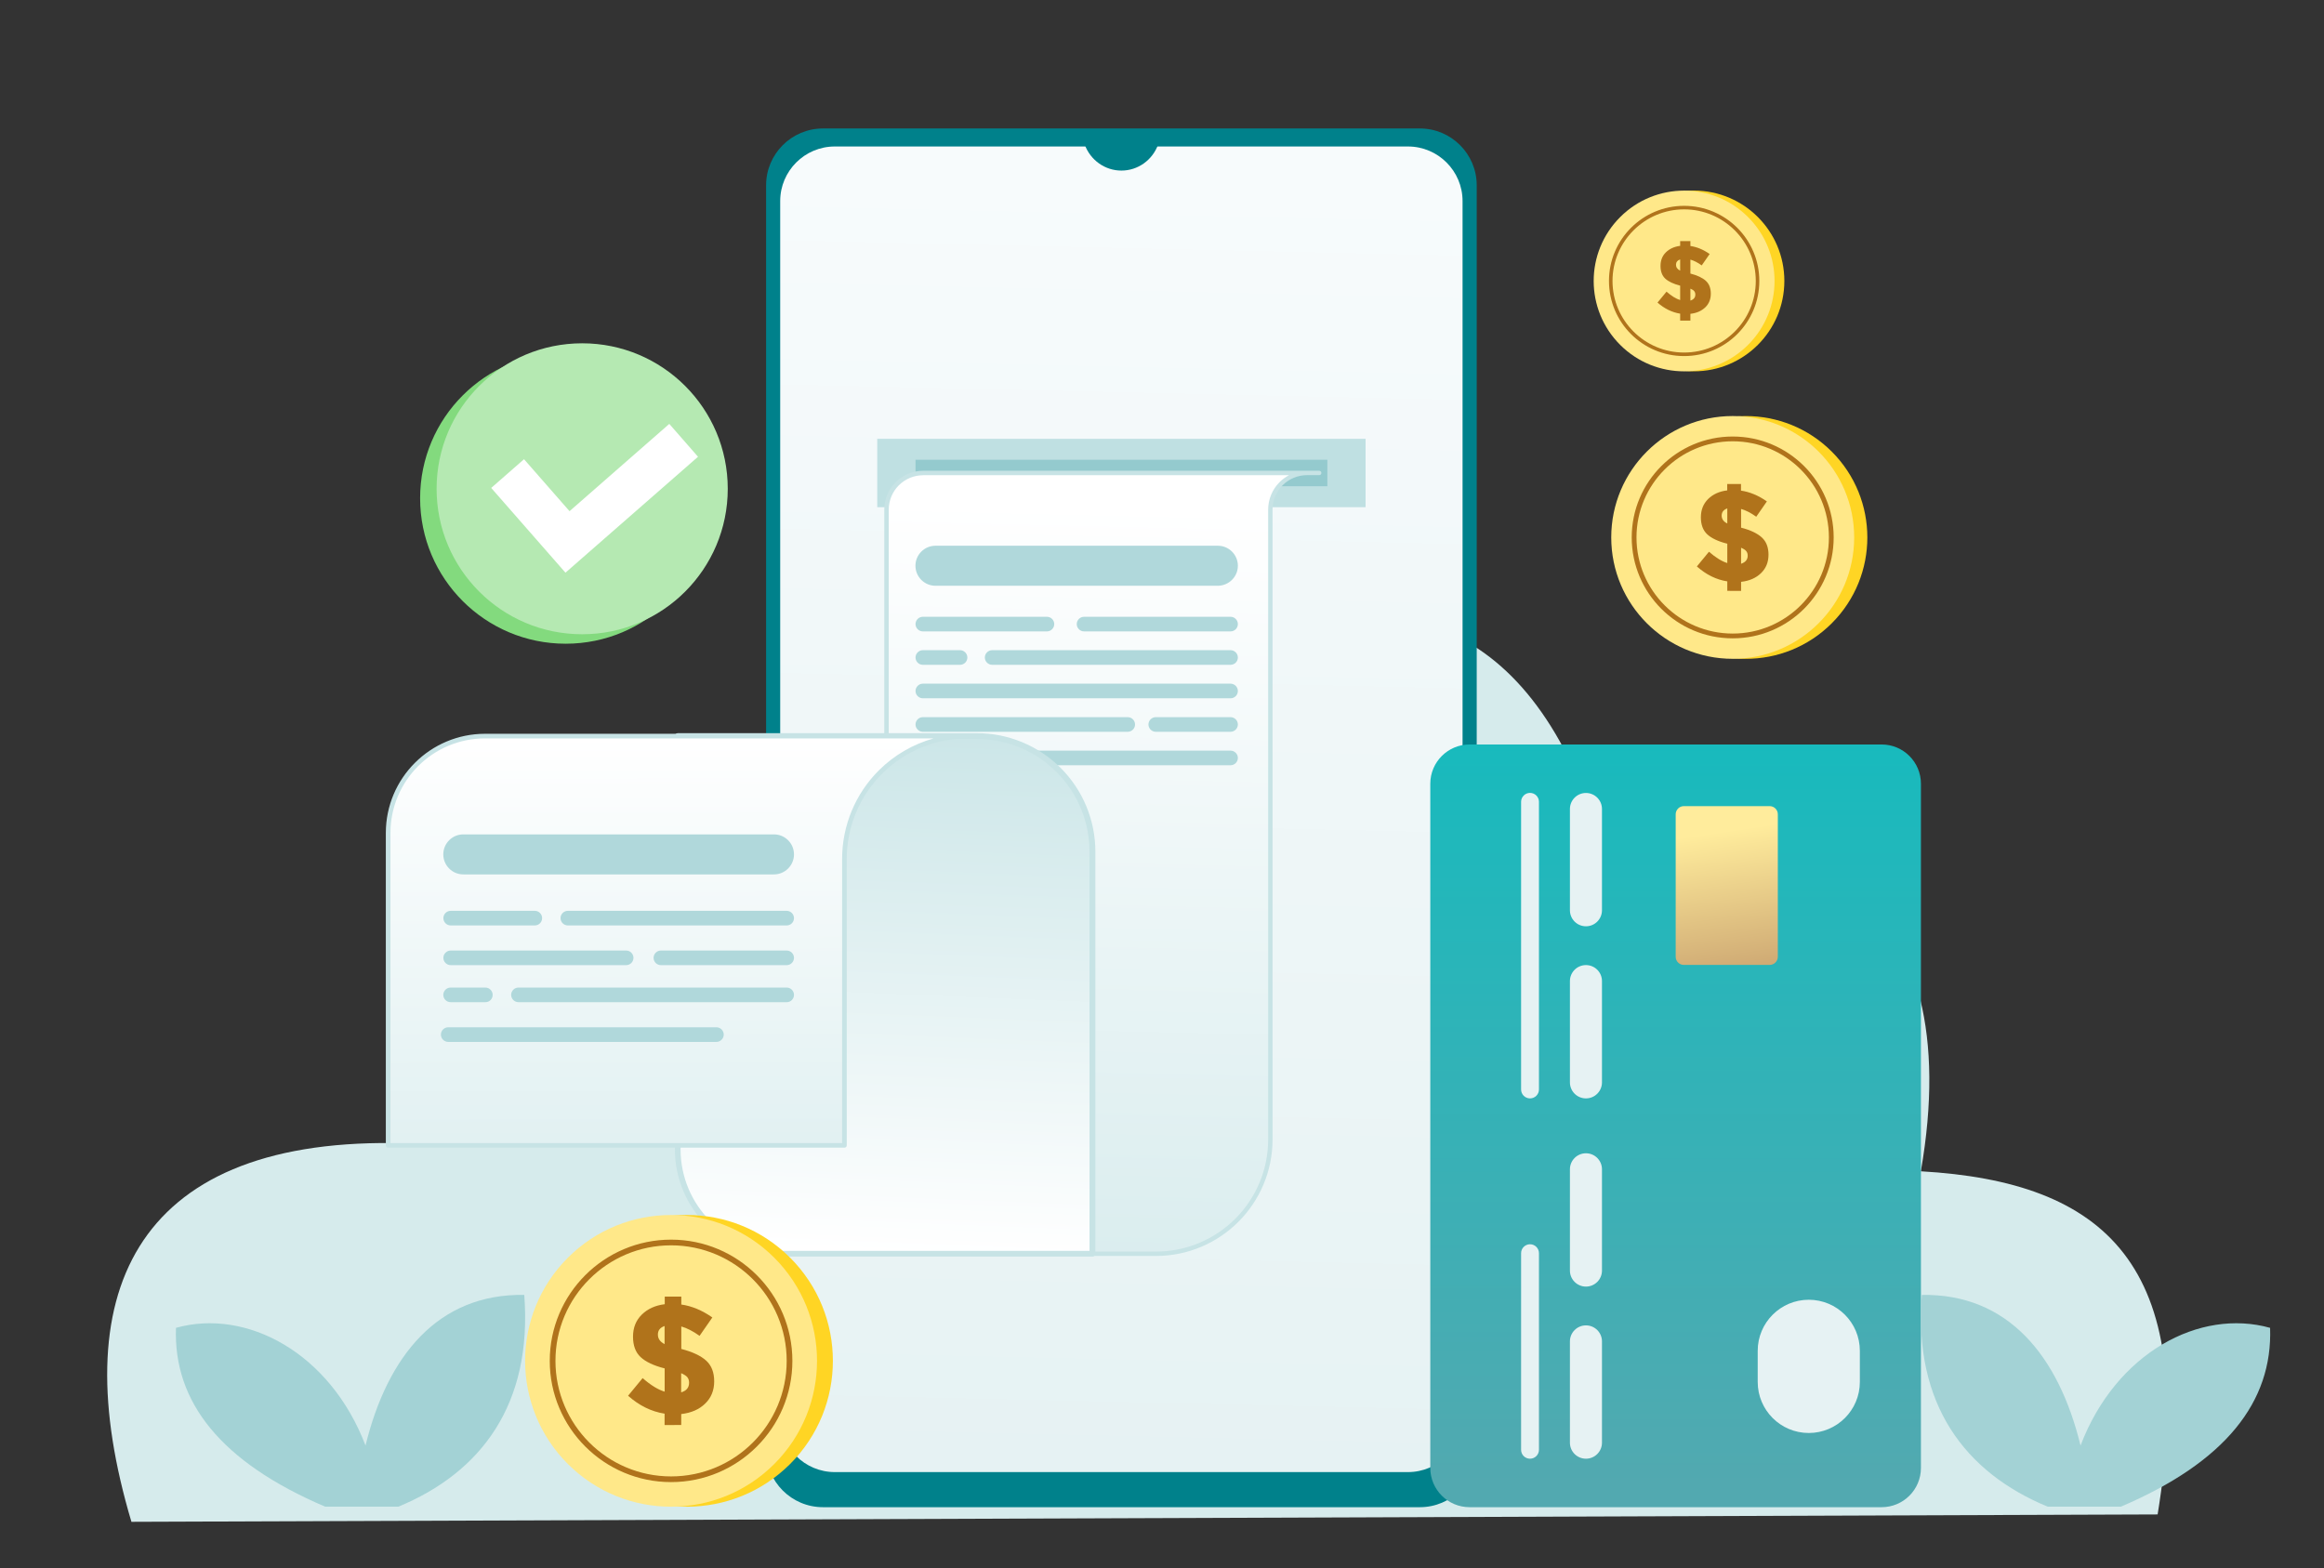 <svg width="403" height="272" viewBox="0 0 403 272" fill="none" xmlns="http://www.w3.org/2000/svg">
<rect x="0" y="0" width="403" height="272" fill="#333333" stroke="none"/>
<g clip-path="url(#clip0_6821_4558)">
<path fill-rule="evenodd" clip-rule="evenodd" d="M22.791 263.935C11.077 224.647 23.098 197.788 68.163 198.242C68.764 137.608 102.877 129.972 136.068 147.326C146.366 112.284 168.698 101.271 203.973 116.169C239.301 98.093 263.877 105.809 276.499 142.214C313.644 139.757 341.372 155.67 333.091 203.141C365.027 204.97 381.228 219.374 374.149 262.653L22.791 263.935Z" fill="#D6EBEC"/>
<path fill-rule="evenodd" clip-rule="evenodd" d="M256.075 32.133C256.075 26.7 251.654 22.282 246.218 22.282H142.705C137.269 22.282 132.848 26.7 132.848 32.133V251.546C132.848 256.98 137.269 261.398 142.705 261.398H246.218C251.654 261.398 256.075 256.98 256.075 251.546V32.133Z" fill="#00818B"/>
<path fill-rule="evenodd" clip-rule="evenodd" d="M253.619 34.87C253.619 29.65 249.371 25.405 244.149 25.405H144.763C139.54 25.405 135.293 29.65 135.293 34.87V245.846C135.293 251.065 139.54 255.311 144.763 255.311H244.149C249.371 255.311 253.619 251.065 253.619 245.846V34.87Z" fill="url(#paint0_linear_6821_4558)"/>
<path fill-rule="evenodd" clip-rule="evenodd" d="M200.832 25.058C199.844 27.782 197.306 29.584 194.461 29.584C191.616 29.584 189.078 27.782 188.09 25.058H200.832Z" fill="#00818B"/>
<path d="M236.802 76.107H152.121V87.961H236.802V76.107Z" fill="#BFE0E2"/>
<path d="M230.175 79.738H158.758V84.33H230.175V79.738Z" fill="#94CACE"/>
<path fill-rule="evenodd" clip-rule="evenodd" d="M228.761 82.034C228.761 82.034 227.866 82.034 226.65 82.034C224.967 82.034 223.351 82.701 222.149 83.889C220.96 85.078 220.292 86.693 220.292 88.388C220.292 107.732 220.292 166.496 220.292 197.614C220.292 208.561 211.41 217.438 200.458 217.438C190.574 217.438 178.794 217.438 169.537 217.438C165.343 217.438 161.323 215.769 158.371 212.819C155.42 209.869 153.75 205.837 153.75 201.659C153.75 171.89 153.75 108.613 153.75 88.402C153.75 86.72 154.418 85.104 155.607 83.903C156.795 82.715 158.411 82.047 160.108 82.047L228.761 82.034Z" fill="url(#paint1_linear_6821_4558)"/>
<path fill-rule="evenodd" clip-rule="evenodd" d="M228.764 81.647H160.085C158.295 81.647 156.585 82.354 155.317 83.623C154.048 84.891 153.34 86.599 153.34 88.388C153.34 108.613 153.34 171.876 153.34 201.646C153.34 205.931 155.049 210.042 158.081 213.086C161.113 216.117 165.227 217.825 169.528 217.825C178.784 217.825 190.565 217.825 200.448 217.825C211.615 217.825 220.67 208.774 220.67 197.614C220.67 166.496 220.67 107.745 220.67 88.388C220.67 86.8 221.298 85.278 222.42 84.156C223.542 83.035 225.065 82.408 226.654 82.408C227.87 82.408 228.764 82.408 228.764 82.408C228.978 82.408 229.138 82.234 229.138 82.034C229.152 81.82 228.978 81.647 228.764 81.647ZM223.542 82.408C222.941 82.728 222.38 83.129 221.886 83.623C220.617 84.891 219.909 86.599 219.909 88.388C219.909 107.732 219.909 166.496 219.909 197.614C219.909 208.36 211.201 217.064 200.448 217.064C190.565 217.064 178.784 217.064 169.528 217.064C165.441 217.064 161.514 215.436 158.629 212.552C155.731 209.655 154.115 205.744 154.115 201.659C154.115 171.89 154.115 108.613 154.115 88.402C154.115 86.813 154.742 85.291 155.864 84.17C156.986 83.048 158.509 82.421 160.098 82.421H223.542V82.408Z" fill="#C7E3E5"/>
<path fill-rule="evenodd" clip-rule="evenodd" d="M214.657 131.454C214.657 130.76 214.082 130.186 213.388 130.186H173.826C173.131 130.186 172.557 130.76 172.557 131.454C172.557 132.148 173.131 132.722 173.826 132.722H213.388C214.082 132.722 214.657 132.148 214.657 131.454ZM214.657 125.647C214.657 124.953 214.082 124.379 213.388 124.379H200.419C199.724 124.379 199.15 124.953 199.15 125.647C199.15 126.341 199.724 126.915 200.419 126.915H213.388C214.082 126.915 214.657 126.341 214.657 125.647ZM196.826 125.647C196.826 124.953 196.251 124.379 195.557 124.379H160.028C159.334 124.379 158.759 124.953 158.759 125.647C158.759 126.341 159.334 126.915 160.028 126.915H195.557C196.265 126.915 196.826 126.341 196.826 125.647ZM214.657 119.84C214.657 119.146 214.082 118.572 213.388 118.572H160.028C159.334 118.572 158.759 119.146 158.759 119.84C158.759 120.534 159.334 121.108 160.028 121.108H213.388C214.082 121.108 214.657 120.547 214.657 119.84ZM167.748 114.033C167.748 113.339 167.174 112.764 166.48 112.764H160.028C159.334 112.764 158.759 113.339 158.759 114.033C158.759 114.727 159.334 115.301 160.028 115.301H166.48C167.174 115.301 167.748 114.74 167.748 114.033ZM214.657 114.033C214.657 113.339 214.082 112.764 213.388 112.764H172.049C171.355 112.764 170.78 113.339 170.78 114.033C170.78 114.727 171.355 115.301 172.049 115.301H213.374C214.082 115.301 214.657 114.74 214.657 114.033ZM182.815 108.239C182.815 107.545 182.24 106.971 181.546 106.971H160.028C159.334 106.971 158.759 107.545 158.759 108.239C158.759 108.933 159.334 109.507 160.028 109.507H181.546C182.24 109.507 182.815 108.933 182.815 108.239ZM214.657 108.239C214.657 107.545 214.082 106.971 213.388 106.971H187.984C187.289 106.971 186.715 107.545 186.715 108.239C186.715 108.933 187.289 109.507 187.984 109.507H213.388C214.082 109.507 214.657 108.933 214.657 108.239ZM214.657 98.12C214.657 96.211 213.107 94.649 211.184 94.649H162.219C160.309 94.649 158.746 96.198 158.746 98.12C158.746 100.029 160.295 101.591 162.219 101.591H211.184C213.094 101.578 214.657 100.029 214.657 98.12Z" fill="#B0D8DB"/>
<path fill-rule="evenodd" clip-rule="evenodd" d="M117.531 127.663V199.336C117.531 209.335 125.639 217.438 135.643 217.438H189.443V147.7C189.443 142.387 187.333 137.288 183.566 133.523C179.8 129.759 174.711 127.649 169.381 127.649L117.531 127.663Z" fill="url(#paint2_linear_6821_4558)"/>
<path fill-rule="evenodd" clip-rule="evenodd" d="M117.525 127.156C117.245 127.156 117.031 127.382 117.031 127.649V199.323C117.031 209.602 125.366 217.932 135.65 217.932H189.451C189.731 217.932 189.945 217.705 189.945 217.438V147.7C189.945 142.254 187.781 137.034 183.921 133.176C180.061 129.318 174.838 127.156 169.389 127.156H117.525ZM118.02 128.157H169.376C174.558 128.157 179.54 130.213 183.2 133.884C186.873 137.555 188.93 142.521 188.93 147.7V216.944H135.637C125.913 216.944 118.02 209.068 118.02 199.336V128.157Z" fill="#C7E3E5"/>
<path fill-rule="evenodd" clip-rule="evenodd" d="M167.748 127.663C162.099 127.663 156.676 129.905 152.682 133.897C148.689 137.889 146.445 143.308 146.445 148.955C146.445 169.861 146.445 198.629 146.445 198.629H67.32C67.32 198.629 67.32 165.442 67.32 144.456C67.32 135.179 74.853 127.649 84.136 127.649C112.719 127.663 167.748 127.663 167.748 127.663Z" fill="url(#paint3_linear_6821_4558)"/>
<path fill-rule="evenodd" clip-rule="evenodd" d="M167.748 128.063C162.205 128.063 156.889 130.266 152.963 134.191C149.036 138.115 146.832 143.428 146.832 148.969C146.832 169.874 146.832 198.642 146.832 198.642C146.832 198.869 146.658 199.043 146.431 199.043H67.307C67.08 199.043 66.906 198.869 66.906 198.642C66.906 198.642 66.906 165.455 66.906 144.47C66.906 134.965 74.613 127.262 84.123 127.262H167.748C168.283 127.262 167.748 128.063 167.748 128.063ZM161.898 128.063C158.332 129.064 155.06 130.96 152.388 133.617C148.315 137.688 146.031 143.202 146.031 148.969C146.031 168.432 146.031 194.704 146.031 198.242C140.234 198.242 73.504 198.242 67.708 198.242V144.47C67.708 135.405 75.054 128.063 84.123 128.063H161.898Z" fill="#C7E3E5"/>
<path fill-rule="evenodd" clip-rule="evenodd" d="M125.502 179.432C125.502 178.738 124.928 178.164 124.233 178.164H77.726C77.031 178.164 76.457 178.738 76.457 179.432C76.457 180.126 77.031 180.7 77.726 180.7H124.233C124.928 180.7 125.502 180.126 125.502 179.432ZM85.433 172.544C85.433 171.85 84.858 171.276 84.164 171.276H78.14C77.445 171.276 76.871 171.85 76.871 172.544C76.871 173.238 77.445 173.812 78.14 173.812H84.164C84.872 173.825 85.433 173.251 85.433 172.544ZM137.684 172.544C137.684 171.85 137.109 171.276 136.415 171.276H89.907C89.213 171.276 88.638 171.85 88.638 172.544C88.638 173.238 89.213 173.812 89.907 173.812H136.415C137.109 173.825 137.684 173.251 137.684 172.544ZM137.684 166.123C137.684 165.428 137.109 164.854 136.415 164.854H114.603C113.909 164.854 113.335 165.428 113.335 166.123C113.335 166.817 113.909 167.391 114.603 167.391H136.415C137.109 167.391 137.684 166.817 137.684 166.123ZM109.848 166.123C109.848 165.428 109.274 164.854 108.58 164.854H78.153C77.459 164.854 76.884 165.428 76.884 166.123C76.884 166.817 77.459 167.391 78.153 167.391H108.58C109.274 167.391 109.848 166.817 109.848 166.123ZM94.008 159.234C94.008 158.54 93.433 157.966 92.739 157.966H78.153C77.459 157.966 76.884 158.54 76.884 159.234C76.884 159.928 77.459 160.502 78.153 160.502H92.739C93.433 160.502 94.008 159.942 94.008 159.234ZM137.684 159.234C137.684 158.54 137.109 157.966 136.415 157.966H98.469C97.774 157.966 97.2 158.54 97.2 159.234C97.2 159.928 97.774 160.502 98.469 160.502H136.415C137.109 160.502 137.684 159.942 137.684 159.234ZM137.684 148.181C137.684 146.272 136.134 144.71 134.211 144.71H80.344C78.434 144.71 76.871 146.259 76.871 148.181C76.871 150.09 78.42 151.652 80.344 151.652H134.211C136.121 151.652 137.684 150.09 137.684 148.181Z" fill="#B0D8DB"/>
<path d="M98.096 111.643C112.037 111.643 123.339 100.347 123.339 86.413C123.339 72.478 112.037 61.182 98.096 61.182C84.154 61.182 72.852 72.478 72.852 86.413C72.852 100.347 84.154 111.643 98.096 111.643Z" fill="#83DA7E"/>
<path d="M100.955 110.001C114.897 110.001 126.199 98.705 126.199 84.771C126.199 70.836 114.897 59.54 100.955 59.54C87.013 59.54 75.711 70.836 75.711 84.771C75.711 98.705 87.013 110.001 100.955 110.001Z" fill="#B5E9B2"/>
<path fill-rule="evenodd" clip-rule="evenodd" d="M116.06 73.517L98.763 88.655L90.87 79.644C87.744 82.381 85.18 84.624 85.18 84.624L98.055 99.322L121.042 79.217C121.042 79.204 118.798 76.641 116.06 73.517Z" fill="white"/>
<path fill-rule="evenodd" clip-rule="evenodd" d="M326.293 261.398C330.046 261.398 333.105 258.355 333.105 254.59V135.926C333.105 132.175 330.059 129.118 326.293 129.118H254.835C251.082 129.118 248.023 132.162 248.023 135.926V254.59C248.023 258.341 251.069 261.398 254.835 261.398H326.293Z" fill="url(#paint4_linear_6821_4558)"/>
<path fill-rule="evenodd" clip-rule="evenodd" d="M306.873 167.351C307.661 167.351 308.289 166.71 308.289 165.936V141.226C308.289 140.438 307.648 139.811 306.873 139.811H291.994C291.206 139.811 290.578 140.452 290.578 141.226V165.936C290.578 166.724 291.219 167.351 291.994 167.351H306.873Z" fill="url(#paint5_linear_6821_4558)"/>
<path fill-rule="evenodd" clip-rule="evenodd" d="M313.656 248.529C318.545 248.529 322.512 244.565 322.512 239.679V234.272C322.512 229.386 318.545 225.421 313.656 225.421C308.768 225.421 304.801 229.386 304.801 234.272V239.679C304.801 244.565 308.768 248.529 313.656 248.529Z" fill="#E6F2F3"/>
<path fill-rule="evenodd" clip-rule="evenodd" d="M275.016 160.649C276.552 160.649 277.795 159.408 277.795 157.873V140.305C277.795 138.77 276.552 137.528 275.016 137.528C273.48 137.528 272.238 138.77 272.238 140.305V157.873C272.238 159.408 273.48 160.649 275.016 160.649Z" fill="#E6F2F3"/>
<path fill-rule="evenodd" clip-rule="evenodd" d="M275.016 190.499C276.552 190.499 277.795 189.258 277.795 187.722V170.154C277.795 168.619 276.552 167.378 275.016 167.378C273.48 167.378 272.238 168.619 272.238 170.154V187.722C272.238 189.258 273.48 190.499 275.016 190.499Z" fill="#E6F2F3"/>
<path fill-rule="evenodd" clip-rule="evenodd" d="M265.319 190.499C266.174 190.499 266.868 189.805 266.868 188.95V139.063C266.868 138.209 266.174 137.515 265.319 137.515C264.464 137.515 263.77 138.209 263.77 139.063V188.95C263.77 189.805 264.464 190.499 265.319 190.499Z" fill="#E6F2F3"/>
<path fill-rule="evenodd" clip-rule="evenodd" d="M265.319 252.988C266.174 252.988 266.868 252.294 266.868 251.44V217.345C266.868 216.491 266.174 215.796 265.319 215.796C264.464 215.796 263.77 216.491 263.77 217.345V251.44C263.77 252.307 264.464 252.988 265.319 252.988Z" fill="#E6F2F3"/>
<path fill-rule="evenodd" clip-rule="evenodd" d="M275.016 223.139C276.552 223.139 277.795 221.897 277.795 220.362V202.794C277.795 201.259 276.552 200.017 275.016 200.017C273.48 200.017 272.238 201.259 272.238 202.794V220.362C272.238 221.897 273.48 223.139 275.016 223.139Z" fill="#E6F2F3"/>
<path fill-rule="evenodd" clip-rule="evenodd" d="M275.016 252.988C276.552 252.988 277.795 251.747 277.795 250.211V232.643C277.795 231.108 276.552 229.867 275.016 229.867C273.48 229.867 272.238 231.108 272.238 232.643V250.211C272.238 251.747 273.48 252.988 275.016 252.988Z" fill="#E6F2F3"/>
<path d="M293.739 64.399C302.399 64.399 309.42 57.382 309.42 48.727C309.42 40.071 302.399 33.054 293.739 33.054C285.079 33.054 278.059 40.071 278.059 48.727C278.059 57.382 285.079 64.399 293.739 64.399Z" fill="#FFD524"/>
<path d="M303.127 59.813C309.25 53.693 309.25 43.769 303.127 37.649C297.003 31.529 287.075 31.529 280.951 37.649C274.827 43.769 274.827 53.693 280.951 59.813C287.075 65.933 297.003 65.933 303.127 59.813Z" fill="#FFE889"/>
<path fill-rule="evenodd" clip-rule="evenodd" d="M292.044 35.698C299.243 35.698 305.08 41.532 305.08 48.727C305.08 55.922 299.243 61.756 292.044 61.756C284.845 61.756 279.008 55.922 279.008 48.727C279.008 41.532 284.845 35.698 292.044 35.698ZM292.044 36.312C298.896 36.312 304.465 41.879 304.465 48.727C304.465 55.575 298.896 61.142 292.044 61.142C285.192 61.142 279.622 55.575 279.622 48.727C279.622 41.879 285.192 36.312 292.044 36.312Z" fill="#B0731B"/>
<path d="M291.353 55.629V54.4C289.937 54.173 288.628 53.533 287.426 52.478L288.988 50.582C289.857 51.343 290.645 51.824 291.353 52.038V49.541C290.177 49.234 289.322 48.834 288.775 48.326C288.227 47.819 287.947 47.085 287.947 46.124C287.947 45.163 288.254 44.375 288.882 43.761C289.509 43.147 290.324 42.773 291.353 42.639V41.812H293.129V42.666C294.251 42.826 295.36 43.28 296.468 44.054L295.092 46.03C294.385 45.523 293.73 45.189 293.129 45.029V47.445C294.331 47.752 295.226 48.179 295.8 48.7C296.375 49.221 296.669 49.968 296.669 50.929C296.669 51.891 296.348 52.692 295.707 53.306C295.066 53.92 294.211 54.307 293.129 54.427V55.602H291.353V55.629ZM293.984 51.09C293.984 50.849 293.917 50.663 293.797 50.502C293.677 50.342 293.45 50.195 293.129 50.062V52.131C293.703 51.944 293.984 51.597 293.984 51.09ZM291.353 44.989C290.872 45.163 290.631 45.469 290.631 45.91C290.631 46.364 290.872 46.698 291.353 46.938V44.989Z" fill="#B0731B"/>
<path d="M317.643 108.097C325.868 99.876 325.868 86.546 317.643 78.325C309.417 70.104 296.08 70.104 287.855 78.325C279.629 86.546 279.629 99.876 287.855 108.097C296.08 116.319 309.417 116.319 317.643 108.097Z" fill="#FFD524"/>
<path d="M300.466 114.26C312.099 114.26 321.529 104.834 321.529 93.207C321.529 81.581 312.099 72.155 300.466 72.155C288.833 72.155 279.402 81.581 279.402 93.207C279.402 104.834 288.833 114.26 300.466 114.26Z" fill="#FFE889"/>
<path fill-rule="evenodd" clip-rule="evenodd" d="M300.464 75.706C310.12 75.706 317.974 83.543 317.974 93.207C317.974 102.859 310.134 110.709 300.464 110.709C290.793 110.709 282.953 102.873 282.953 93.207C282.953 83.543 290.807 75.706 300.464 75.706ZM300.464 76.534C309.666 76.534 317.146 84.01 317.146 93.207C317.146 102.405 309.666 109.881 300.464 109.881C291.261 109.881 283.781 102.405 283.781 93.207C283.781 83.996 291.261 76.534 300.464 76.534Z" fill="#B0731B"/>
<path d="M299.526 102.472V100.83C297.616 100.537 295.866 99.669 294.25 98.24L296.347 95.691C297.522 96.705 298.578 97.359 299.526 97.653V94.302C297.95 93.902 296.788 93.355 296.053 92.674C295.319 91.993 294.945 91.005 294.945 89.724C294.945 88.442 295.359 87.387 296.2 86.546C297.042 85.719 298.15 85.211 299.513 85.051V83.943H301.903V85.091C303.399 85.305 304.895 85.919 306.391 86.96L304.548 89.617C303.6 88.936 302.718 88.495 301.917 88.268V91.512C303.533 91.926 304.735 92.5 305.51 93.208C306.284 93.915 306.672 94.916 306.672 96.198C306.672 97.493 306.244 98.561 305.376 99.402C304.508 100.243 303.359 100.75 301.917 100.91V102.486L299.526 102.472ZM303.065 96.371C303.065 96.051 302.985 95.797 302.812 95.584C302.651 95.37 302.344 95.183 301.917 94.996V97.773C302.678 97.52 303.065 97.052 303.065 96.371ZM299.526 88.175C298.885 88.402 298.551 88.816 298.551 89.416C298.551 90.017 298.871 90.471 299.526 90.791V88.175Z" fill="#B0731B"/>
<path d="M137.016 253.903C146.9 244.024 146.9 228.007 137.016 218.128C127.131 208.249 111.106 208.249 101.221 218.128C91.337 228.007 91.337 244.024 101.221 253.903C111.106 263.783 127.131 263.783 137.016 253.903Z" fill="#FFD524"/>
<path d="M134.266 253.907C144.15 244.028 144.15 228.011 134.266 218.132C124.381 208.253 108.356 208.253 98.471 218.132C88.587 228.011 88.587 244.028 98.471 253.907C108.356 263.786 124.381 263.786 134.266 253.907Z" fill="#FFE889"/>
<path fill-rule="evenodd" clip-rule="evenodd" d="M116.369 214.995C127.975 214.995 137.405 224.42 137.405 236.021C137.405 247.622 127.975 257.046 116.369 257.046C104.762 257.046 95.332 247.622 95.332 236.021C95.332 224.407 104.762 214.995 116.369 214.995ZM116.369 215.983C127.428 215.983 136.417 224.954 136.417 236.021C136.417 247.088 127.441 256.059 116.369 256.059C105.296 256.059 96.32 247.074 96.32 236.021C96.32 224.967 105.309 215.983 116.369 215.983Z" fill="#B0731B"/>
<path d="M115.245 247.154V245.179C112.948 244.818 110.837 243.777 108.914 242.068L111.438 239.011C112.841 240.239 114.123 241.027 115.258 241.361V237.329C113.362 236.849 111.973 236.194 111.091 235.367C110.21 234.552 109.769 233.364 109.769 231.816C109.769 230.267 110.276 228.999 111.292 227.998C112.307 226.997 113.629 226.396 115.272 226.196V224.874H118.143V226.249C119.947 226.503 121.75 227.25 123.526 228.492L121.309 231.682C120.174 230.868 119.118 230.334 118.143 230.054V233.952C120.094 234.459 121.536 235.14 122.458 235.981C123.393 236.835 123.847 238.023 123.847 239.585C123.847 241.134 123.326 242.415 122.284 243.43C121.242 244.444 119.866 245.045 118.13 245.245V247.141L115.245 247.154ZM119.492 239.812C119.492 239.438 119.399 239.118 119.199 238.864C118.998 238.611 118.638 238.384 118.117 238.157V241.481C119.038 241.214 119.492 240.653 119.492 239.812ZM115.245 229.974C114.47 230.241 114.083 230.734 114.083 231.455C114.083 232.176 114.47 232.724 115.245 233.111V229.974Z" fill="#B0731B"/>
<path fill-rule="evenodd" clip-rule="evenodd" d="M56.412 261.318C38.274 253.589 30.06 243.136 30.514 230.294C42.709 226.876 57.24 234.579 63.384 250.705C67.191 235.14 75.953 224.34 90.912 224.58C92.355 243.536 83.459 255.364 69.088 261.305H56.412V261.318Z" fill="#A3D2D5"/>
<path fill-rule="evenodd" clip-rule="evenodd" d="M367.754 261.318C385.892 253.589 394.107 243.136 393.653 230.294C381.458 226.876 366.926 234.579 360.782 250.705C356.976 235.14 348.214 224.34 333.254 224.58C331.812 243.536 340.707 255.364 355.079 261.305H367.754V261.318Z" fill="#A3D2D5"/>
</g>
<defs>
<linearGradient id="paint0_linear_6821_4558" x1="191.871" y1="255.584" x2="196.989" y2="30.555" gradientUnits="userSpaceOnUse">
<stop stop-color="#E6F2F3"/>
<stop offset="1" stop-color="#F7FBFC"/>
</linearGradient>
<linearGradient id="paint1_linear_6821_4558" x1="191.199" y1="87.652" x2="186.908" y2="269.805" gradientUnits="userSpaceOnUse">
<stop stop-color="white"/>
<stop offset="1" stop-color="#CCE6E8"/>
</linearGradient>
<linearGradient id="paint2_linear_6821_4558" x1="155.318" y1="127.434" x2="151.686" y2="217.215" gradientUnits="userSpaceOnUse">
<stop stop-color="#CCE6E8"/>
<stop offset="1" stop-color="white"/>
</linearGradient>
<linearGradient id="paint3_linear_6821_4558" x1="117.456" y1="127.602" x2="117.671" y2="250.746" gradientUnits="userSpaceOnUse">
<stop stop-color="white"/>
<stop offset="1" stop-color="#CCE6E8"/>
</linearGradient>
<linearGradient id="paint4_linear_6821_4558" x1="290.572" y1="129.13" x2="290.572" y2="257.419" gradientUnits="userSpaceOnUse">
<stop stop-color="#18BABD"/>
<stop offset="1" stop-color="#52A9B0"/>
</linearGradient>
<linearGradient id="paint5_linear_6821_4558" x1="298.047" y1="144.302" x2="301.597" y2="168.112" gradientUnits="userSpaceOnUse">
<stop stop-color="#FFEC9C"/>
<stop offset="1" stop-color="#CFAA74"/>
</linearGradient>
<clipPath id="clip0_6821_4558">
<rect width="403" height="272" fill="white"/>
</clipPath>
</defs>
</svg>
